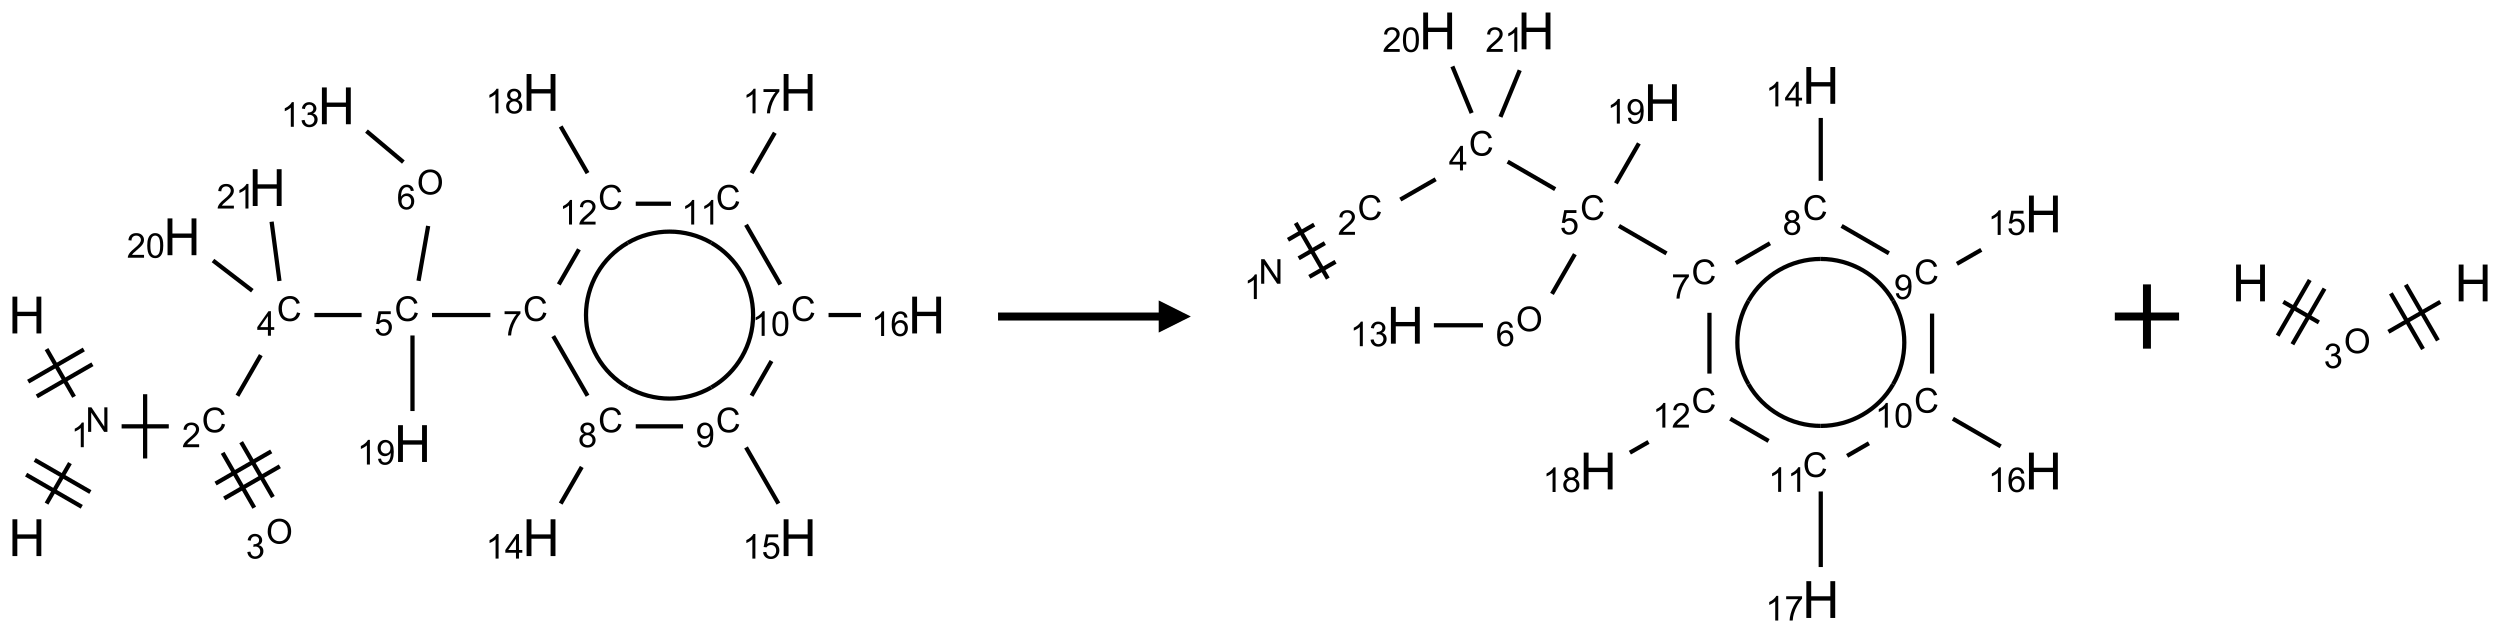 <?xml version="1.0" encoding="UTF-8"?>
<svg xmlns="http://www.w3.org/2000/svg" xmlns:xlink="http://www.w3.org/1999/xlink" width="778" height="197" viewBox="0 0 778 197">
<defs>
<g>
<g id="glyph-0-0">
<path d="M 2 0 L 2 -10 L 10 -10 L 10 0 Z M 2.25 -0.25 L 9.75 -0.25 L 9.75 -9.75 L 2.25 -9.75 Z M 2.25 -0.25 "/>
</g>
<g id="glyph-0-1">
<path d="M 1.281 0 L 1.281 -11.453 L 2.797 -11.453 L 2.797 -6.75 L 8.75 -6.75 L 8.75 -11.453 L 10.266 -11.453 L 10.266 0 L 8.75 0 L 8.75 -5.398 L 2.797 -5.398 L 2.797 0 Z M 1.281 0 "/>
</g>
<g id="glyph-1-0">
<path d="M 1.332 0 L 1.332 -6.668 L 6.668 -6.668 L 6.668 0 Z M 1.5 -0.168 L 6.5 -0.168 L 6.5 -6.5 L 1.5 -6.5 Z M 1.5 -0.168 "/>
</g>
<g id="glyph-1-1">
<path d="M 0.812 0 L 0.812 -7.637 L 1.848 -7.637 L 5.859 -1.641 L 5.859 -7.637 L 6.828 -7.637 L 6.828 0 L 5.793 0 L 1.781 -6 L 1.781 0 Z M 0.812 0 "/>
</g>
<g id="glyph-1-2">
<path d="M 3.973 0 L 3.035 0 L 3.035 -5.973 C 2.809 -5.758 2.516 -5.543 2.148 -5.328 C 1.781 -5.113 1.453 -4.953 1.16 -4.844 L 1.16 -5.75 C 1.684 -5.996 2.145 -6.297 2.535 -6.645 C 2.93 -6.996 3.207 -7.336 3.371 -7.668 L 3.973 -7.668 Z M 3.973 0 "/>
</g>
<g id="glyph-1-3">
<path d="M 6.27 -2.676 L 7.281 -2.422 C 7.07 -1.594 6.688 -0.961 6.137 -0.523 C 5.586 -0.086 4.914 0.129 4.121 0.129 C 3.297 0.129 2.629 -0.039 2.113 -0.371 C 1.598 -0.707 1.203 -1.191 0.934 -1.828 C 0.664 -2.465 0.531 -3.145 0.531 -3.875 C 0.531 -4.672 0.684 -5.363 0.988 -5.957 C 1.293 -6.547 1.723 -6.996 2.285 -7.305 C 2.844 -7.613 3.461 -7.766 4.137 -7.766 C 4.898 -7.766 5.543 -7.57 6.062 -7.184 C 6.582 -6.793 6.945 -6.246 7.152 -5.543 L 6.156 -5.309 C 5.98 -5.863 5.723 -6.266 5.387 -6.52 C 5.051 -6.773 4.625 -6.902 4.113 -6.902 C 3.527 -6.902 3.039 -6.762 2.645 -6.48 C 2.25 -6.199 1.973 -5.82 1.812 -5.348 C 1.652 -4.871 1.574 -4.383 1.574 -3.879 C 1.574 -3.23 1.668 -2.664 1.855 -2.18 C 2.047 -1.695 2.34 -1.332 2.738 -1.094 C 3.137 -0.855 3.57 -0.734 4.035 -0.734 C 4.602 -0.734 5.082 -0.898 5.473 -1.223 C 5.867 -1.551 6.133 -2.035 6.27 -2.676 Z M 6.27 -2.676 "/>
</g>
<g id="glyph-1-4">
<path d="M 5.371 -0.902 L 5.371 0 L 0.324 0 C 0.316 -0.227 0.352 -0.441 0.434 -0.652 C 0.562 -0.996 0.766 -1.332 1.051 -1.668 C 1.332 -2 1.742 -2.387 2.277 -2.824 C 3.105 -3.504 3.668 -4.043 3.957 -4.441 C 4.25 -4.84 4.395 -5.215 4.395 -5.566 C 4.395 -5.938 4.262 -6.254 3.996 -6.508 C 3.73 -6.762 3.387 -6.891 2.957 -6.891 C 2.508 -6.891 2.145 -6.754 1.875 -6.484 C 1.605 -6.215 1.469 -5.84 1.465 -5.359 L 0.5 -5.457 C 0.566 -6.176 0.812 -6.727 1.246 -7.102 C 1.676 -7.477 2.254 -7.668 2.98 -7.668 C 3.711 -7.668 4.293 -7.465 4.719 -7.059 C 5.145 -6.652 5.359 -6.148 5.359 -5.547 C 5.359 -5.242 5.297 -4.941 5.172 -4.645 C 5.047 -4.352 4.84 -4.039 4.551 -3.715 C 4.262 -3.387 3.777 -2.938 3.105 -2.371 C 2.543 -1.898 2.18 -1.578 2.02 -1.41 C 1.859 -1.242 1.73 -1.07 1.625 -0.902 Z M 5.371 -0.902 "/>
</g>
<g id="glyph-1-5">
<path d="M 0.516 -3.719 C 0.516 -4.984 0.855 -5.977 1.535 -6.695 C 2.215 -7.414 3.094 -7.77 4.172 -7.77 C 4.875 -7.77 5.512 -7.602 6.078 -7.266 C 6.645 -6.93 7.074 -6.461 7.371 -5.855 C 7.668 -5.254 7.816 -4.57 7.816 -3.809 C 7.816 -3.035 7.66 -2.34 7.348 -1.73 C 7.035 -1.117 6.594 -0.656 6.02 -0.34 C 5.449 -0.027 4.828 0.129 4.168 0.129 C 3.449 0.129 2.805 -0.043 2.238 -0.391 C 1.672 -0.738 1.246 -1.211 0.953 -1.812 C 0.66 -2.414 0.516 -3.047 0.516 -3.719 Z M 1.559 -3.703 C 1.559 -2.781 1.805 -2.059 2.301 -1.527 C 2.793 -1 3.414 -0.734 4.16 -0.734 C 4.922 -0.734 5.547 -1 6.039 -1.535 C 6.531 -2.07 6.777 -2.828 6.777 -3.812 C 6.777 -4.434 6.672 -4.977 6.461 -5.441 C 6.25 -5.902 5.945 -6.262 5.539 -6.52 C 5.133 -6.773 4.68 -6.902 4.176 -6.902 C 3.461 -6.902 2.848 -6.656 2.332 -6.164 C 1.816 -5.672 1.559 -4.852 1.559 -3.703 Z M 1.559 -3.703 "/>
</g>
<g id="glyph-1-6">
<path d="M 0.449 -2.016 L 1.387 -2.141 C 1.492 -1.609 1.676 -1.227 1.934 -0.992 C 2.191 -0.758 2.508 -0.641 2.879 -0.641 C 3.32 -0.641 3.695 -0.793 3.996 -1.098 C 4.301 -1.402 4.453 -1.781 4.453 -2.234 C 4.453 -2.664 4.312 -3.02 4.031 -3.301 C 3.75 -3.578 3.391 -3.719 2.957 -3.719 C 2.781 -3.719 2.562 -3.684 2.297 -3.613 L 2.402 -4.438 C 2.465 -4.43 2.516 -4.426 2.551 -4.426 C 2.949 -4.426 3.312 -4.531 3.629 -4.738 C 3.949 -4.949 4.109 -5.27 4.109 -5.703 C 4.109 -6.047 3.992 -6.332 3.762 -6.559 C 3.527 -6.785 3.227 -6.895 2.859 -6.895 C 2.496 -6.895 2.191 -6.781 1.949 -6.551 C 1.707 -6.324 1.547 -5.98 1.48 -5.52 L 0.543 -5.688 C 0.656 -6.316 0.918 -6.805 1.324 -7.148 C 1.73 -7.492 2.234 -7.668 2.84 -7.668 C 3.254 -7.668 3.641 -7.578 3.988 -7.398 C 4.34 -7.219 4.609 -6.977 4.793 -6.668 C 4.98 -6.359 5.074 -6.031 5.074 -5.684 C 5.074 -5.352 4.984 -5.051 4.809 -4.781 C 4.629 -4.512 4.367 -4.297 4.02 -4.137 C 4.473 -4.031 4.824 -3.816 5.074 -3.488 C 5.324 -3.16 5.449 -2.75 5.449 -2.254 C 5.449 -1.59 5.203 -1.023 4.719 -0.559 C 4.234 -0.098 3.617 0.137 2.875 0.137 C 2.203 0.137 1.648 -0.062 1.207 -0.465 C 0.762 -0.863 0.512 -1.379 0.449 -2.016 Z M 0.449 -2.016 "/>
</g>
<g id="glyph-1-7">
<path d="M 3.449 0 L 3.449 -1.828 L 0.137 -1.828 L 0.137 -2.688 L 3.621 -7.637 L 4.387 -7.637 L 4.387 -2.688 L 5.418 -2.688 L 5.418 -1.828 L 4.387 -1.828 L 4.387 0 Z M 3.449 -2.688 L 3.449 -6.129 L 1.059 -2.688 Z M 3.449 -2.688 "/>
</g>
<g id="glyph-1-8">
<path d="M 0.441 -2 L 1.426 -2.082 C 1.5 -1.605 1.668 -1.242 1.934 -1.004 C 2.199 -0.762 2.52 -0.641 2.895 -0.641 C 3.348 -0.641 3.73 -0.812 4.043 -1.152 C 4.355 -1.492 4.512 -1.941 4.512 -2.504 C 4.512 -3.039 4.359 -3.461 4.059 -3.77 C 3.758 -4.078 3.367 -4.234 2.879 -4.234 C 2.578 -4.234 2.305 -4.164 2.062 -4.027 C 1.82 -3.891 1.629 -3.715 1.488 -3.496 L 0.609 -3.609 L 1.348 -7.531 L 5.145 -7.531 L 5.145 -6.637 L 2.098 -6.637 L 1.688 -4.582 C 2.145 -4.902 2.625 -5.062 3.129 -5.062 C 3.797 -5.062 4.359 -4.832 4.816 -4.371 C 5.277 -3.91 5.504 -3.312 5.504 -2.59 C 5.504 -1.898 5.305 -1.301 4.902 -0.797 C 4.41 -0.18 3.742 0.129 2.895 0.129 C 2.199 0.129 1.633 -0.062 1.195 -0.453 C 0.758 -0.844 0.504 -1.359 0.441 -2 Z M 0.441 -2 "/>
</g>
<g id="glyph-1-9">
<path d="M 5.309 -5.766 L 4.375 -5.691 C 4.293 -6.059 4.172 -6.328 4.02 -6.496 C 3.766 -6.762 3.453 -6.895 3.082 -6.895 C 2.785 -6.895 2.523 -6.812 2.297 -6.645 C 2 -6.43 1.77 -6.117 1.598 -5.703 C 1.43 -5.289 1.34 -4.703 1.332 -3.938 C 1.559 -4.281 1.836 -4.535 2.16 -4.703 C 2.488 -4.871 2.828 -4.953 3.188 -4.953 C 3.812 -4.953 4.344 -4.723 4.785 -4.262 C 5.223 -3.801 5.441 -3.207 5.441 -2.48 C 5.441 -2 5.34 -1.555 5.133 -1.145 C 4.926 -0.73 4.641 -0.418 4.281 -0.199 C 3.922 0.02 3.512 0.129 3.051 0.129 C 2.27 0.129 1.633 -0.156 1.141 -0.73 C 0.648 -1.305 0.402 -2.254 0.402 -3.574 C 0.402 -5.051 0.672 -6.121 1.219 -6.793 C 1.695 -7.375 2.336 -7.668 3.141 -7.668 C 3.742 -7.668 4.234 -7.5 4.617 -7.16 C 5 -6.824 5.23 -6.359 5.309 -5.766 Z M 1.48 -2.473 C 1.48 -2.152 1.547 -1.844 1.684 -1.547 C 1.82 -1.25 2.016 -1.027 2.262 -0.871 C 2.508 -0.719 2.766 -0.641 3.035 -0.641 C 3.434 -0.641 3.773 -0.801 4.059 -1.121 C 4.344 -1.441 4.484 -1.875 4.484 -2.422 C 4.484 -2.949 4.344 -3.367 4.062 -3.668 C 3.781 -3.973 3.426 -4.125 3 -4.125 C 2.578 -4.125 2.219 -3.973 1.922 -3.668 C 1.625 -3.363 1.48 -2.969 1.48 -2.473 Z M 1.48 -2.473 "/>
</g>
<g id="glyph-1-10">
<path d="M 0.504 -6.637 L 0.504 -7.535 L 5.449 -7.535 L 5.449 -6.809 C 4.961 -6.289 4.48 -5.602 4.004 -4.746 C 3.527 -3.887 3.156 -3.004 2.895 -2.098 C 2.707 -1.461 2.59 -0.762 2.535 0 L 1.574 0 C 1.582 -0.602 1.703 -1.328 1.926 -2.176 C 2.152 -3.027 2.477 -3.848 2.898 -4.637 C 3.32 -5.426 3.77 -6.094 4.246 -6.637 Z M 0.504 -6.637 "/>
</g>
<g id="glyph-1-11">
<path d="M 1.887 -4.141 C 1.496 -4.281 1.207 -4.484 1.02 -4.75 C 0.832 -5.016 0.738 -5.328 0.738 -5.699 C 0.738 -6.254 0.938 -6.719 1.34 -7.098 C 1.738 -7.477 2.27 -7.668 2.934 -7.668 C 3.598 -7.668 4.137 -7.473 4.543 -7.086 C 4.949 -6.699 5.152 -6.227 5.152 -5.672 C 5.152 -5.316 5.059 -5.008 4.871 -4.746 C 4.688 -4.484 4.406 -4.281 4.027 -4.141 C 4.496 -3.988 4.852 -3.742 5.098 -3.402 C 5.34 -3.062 5.465 -2.656 5.465 -2.184 C 5.465 -1.531 5.234 -0.98 4.77 -0.535 C 4.309 -0.09 3.703 0.129 2.949 0.129 C 2.195 0.129 1.586 -0.094 1.125 -0.539 C 0.664 -0.984 0.434 -1.543 0.434 -2.207 C 0.434 -2.703 0.559 -3.121 0.809 -3.457 C 1.062 -3.793 1.422 -4.02 1.887 -4.141 Z M 1.699 -5.73 C 1.699 -5.367 1.812 -5.074 2.047 -4.844 C 2.281 -4.613 2.582 -4.5 2.953 -4.5 C 3.312 -4.5 3.609 -4.613 3.84 -4.84 C 4.07 -5.066 4.188 -5.348 4.188 -5.676 C 4.188 -6.02 4.07 -6.309 3.832 -6.543 C 3.594 -6.777 3.297 -6.895 2.941 -6.895 C 2.586 -6.895 2.289 -6.781 2.051 -6.551 C 1.816 -6.324 1.699 -6.047 1.699 -5.73 Z M 1.395 -2.203 C 1.395 -1.938 1.461 -1.676 1.586 -1.426 C 1.711 -1.176 1.902 -0.984 2.152 -0.848 C 2.402 -0.711 2.672 -0.641 2.957 -0.641 C 3.406 -0.641 3.777 -0.785 4.066 -1.074 C 4.359 -1.363 4.504 -1.727 4.504 -2.172 C 4.504 -2.625 4.355 -2.996 4.055 -3.293 C 3.754 -3.586 3.379 -3.734 2.926 -3.734 C 2.484 -3.734 2.121 -3.59 1.832 -3.297 C 1.543 -3.004 1.395 -2.641 1.395 -2.203 Z M 1.395 -2.203 "/>
</g>
<g id="glyph-1-12">
<path d="M 0.582 -1.766 L 1.484 -1.848 C 1.562 -1.426 1.707 -1.117 1.922 -0.926 C 2.137 -0.734 2.414 -0.641 2.75 -0.641 C 3.039 -0.641 3.289 -0.707 3.508 -0.84 C 3.727 -0.973 3.902 -1.148 4.043 -1.367 C 4.18 -1.586 4.297 -1.887 4.391 -2.262 C 4.484 -2.637 4.531 -3.016 4.531 -3.406 C 4.531 -3.449 4.531 -3.512 4.527 -3.594 C 4.34 -3.297 4.082 -3.055 3.758 -2.867 C 3.434 -2.68 3.082 -2.59 2.703 -2.59 C 2.07 -2.59 1.535 -2.816 1.098 -3.277 C 0.66 -3.734 0.441 -4.34 0.441 -5.09 C 0.441 -5.863 0.672 -6.484 1.129 -6.957 C 1.586 -7.43 2.156 -7.668 2.844 -7.668 C 3.34 -7.668 3.793 -7.531 4.207 -7.266 C 4.617 -7 4.93 -6.617 5.145 -6.121 C 5.355 -5.629 5.465 -4.91 5.465 -3.973 C 5.465 -2.996 5.359 -2.223 5.145 -1.645 C 4.934 -1.066 4.617 -0.625 4.199 -0.324 C 3.781 -0.02 3.293 0.129 2.73 0.129 C 2.133 0.129 1.645 -0.035 1.266 -0.367 C 0.887 -0.699 0.66 -1.164 0.582 -1.766 Z M 4.422 -5.137 C 4.422 -5.676 4.277 -6.102 3.992 -6.418 C 3.707 -6.734 3.359 -6.891 2.957 -6.891 C 2.543 -6.891 2.18 -6.719 1.871 -6.379 C 1.562 -6.039 1.406 -5.598 1.406 -5.059 C 1.406 -4.57 1.555 -4.176 1.848 -3.871 C 2.141 -3.566 2.5 -3.418 2.934 -3.418 C 3.367 -3.418 3.723 -3.57 4.004 -3.871 C 4.281 -4.176 4.422 -4.598 4.422 -5.137 Z M 4.422 -5.137 "/>
</g>
<g id="glyph-1-13">
<path d="M 0.441 -3.766 C 0.441 -4.668 0.535 -5.395 0.723 -5.945 C 0.906 -6.496 1.184 -6.922 1.551 -7.219 C 1.918 -7.516 2.375 -7.668 2.934 -7.668 C 3.344 -7.668 3.703 -7.586 4.012 -7.418 C 4.32 -7.254 4.574 -7.016 4.777 -6.707 C 4.977 -6.395 5.137 -6.016 5.25 -5.57 C 5.363 -5.125 5.422 -4.523 5.422 -3.766 C 5.422 -2.871 5.328 -2.148 5.145 -1.598 C 4.961 -1.047 4.688 -0.621 4.32 -0.32 C 3.953 -0.02 3.492 0.129 2.934 0.129 C 2.195 0.129 1.617 -0.133 1.199 -0.66 C 0.695 -1.297 0.441 -2.332 0.441 -3.766 Z M 1.406 -3.766 C 1.406 -2.512 1.555 -1.68 1.848 -1.262 C 2.141 -0.848 2.5 -0.641 2.934 -0.641 C 3.363 -0.641 3.727 -0.848 4.02 -1.266 C 4.312 -1.684 4.457 -2.516 4.457 -3.766 C 4.457 -5.023 4.312 -5.859 4.02 -6.27 C 3.727 -6.684 3.359 -6.891 2.922 -6.891 C 2.492 -6.891 2.148 -6.707 1.891 -6.344 C 1.566 -5.879 1.406 -5.02 1.406 -3.766 Z M 1.406 -3.766 "/>
</g>
</g>
</defs>
<path fill="none" stroke-width="0.033" stroke-linecap="butt" stroke-linejoin="miter" stroke="rgb(0%, 0%, 0%)" stroke-opacity="1" stroke-miterlimit="10" d="M 0.153 1.997 L 0.367 2.368 " transform="matrix(40, 0, 0, 40, 8.365, 28.758)"/>
<path fill="none" stroke-width="0.033" stroke-linecap="butt" stroke-linejoin="miter" stroke="rgb(0%, 0%, 0%)" stroke-opacity="1" stroke-miterlimit="10" d="M 0.077 2.365 L 0.51 2.115 " transform="matrix(40, 0, 0, 40, 8.365, 28.758)"/>
<path fill="none" stroke-width="0.033" stroke-linecap="butt" stroke-linejoin="miter" stroke="rgb(0%, 0%, 0%)" stroke-opacity="1" stroke-miterlimit="10" d="M 0.01 2.25 L 0.443 2 " transform="matrix(40, 0, 0, 40, 8.365, 28.758)"/>
<path fill="none" stroke-width="0.033" stroke-linecap="butt" stroke-linejoin="miter" stroke="rgb(0%, 0%, 0%)" stroke-opacity="1" stroke-miterlimit="10" d="M 0.335 2.884 L 0.153 3.199 " transform="matrix(40, 0, 0, 40, 8.365, 28.758)"/>
<path fill="none" stroke-width="0.033" stroke-linecap="butt" stroke-linejoin="miter" stroke="rgb(0%, 0%, 0%)" stroke-opacity="1" stroke-miterlimit="10" d="M -0.006 2.974 L 0.427 3.224 " transform="matrix(40, 0, 0, 40, 8.365, 28.758)"/>
<path fill="none" stroke-width="0.033" stroke-linecap="butt" stroke-linejoin="miter" stroke="rgb(0%, 0%, 0%)" stroke-opacity="1" stroke-miterlimit="10" d="M 0.061 2.859 L 0.494 3.109 " transform="matrix(40, 0, 0, 40, 8.365, 28.758)"/>
<path fill="none" stroke-width="0.033" stroke-linecap="butt" stroke-linejoin="miter" stroke="rgb(0%, 0%, 0%)" stroke-opacity="1" stroke-miterlimit="10" d="M 0.737 2.598 L 1.104 2.598 " transform="matrix(40, 0, 0, 40, 8.365, 28.758)"/>
<path fill="none" stroke-width="0.033" stroke-linecap="butt" stroke-linejoin="miter" stroke="rgb(0%, 0%, 0%)" stroke-opacity="1" stroke-miterlimit="10" d="M 0.92 2.848 L 0.92 2.348 " transform="matrix(40, 0, 0, 40, 8.365, 28.758)"/>
<path fill="none" stroke-width="0.033" stroke-linecap="butt" stroke-linejoin="miter" stroke="rgb(0%, 0%, 0%)" stroke-opacity="1" stroke-miterlimit="10" d="M 1.523 2.804 L 1.769 3.231 " transform="matrix(40, 0, 0, 40, 8.365, 28.758)"/>
<path fill="none" stroke-width="0.033" stroke-linecap="butt" stroke-linejoin="miter" stroke="rgb(0%, 0%, 0%)" stroke-opacity="1" stroke-miterlimit="10" d="M 1.667 2.721 L 1.914 3.148 " transform="matrix(40, 0, 0, 40, 8.365, 28.758)"/>
<path fill="none" stroke-width="0.033" stroke-linecap="butt" stroke-linejoin="miter" stroke="rgb(0%, 0%, 0%)" stroke-opacity="1" stroke-miterlimit="10" d="M 1.535 3.159 L 1.968 2.909 " transform="matrix(40, 0, 0, 40, 8.365, 28.758)"/>
<path fill="none" stroke-width="0.033" stroke-linecap="butt" stroke-linejoin="miter" stroke="rgb(0%, 0%, 0%)" stroke-opacity="1" stroke-miterlimit="10" d="M 1.468 3.043 L 1.901 2.793 " transform="matrix(40, 0, 0, 40, 8.365, 28.758)"/>
<path fill="none" stroke-width="0.033" stroke-linecap="butt" stroke-linejoin="miter" stroke="rgb(0%, 0%, 0%)" stroke-opacity="1" stroke-miterlimit="10" d="M 1.638 2.36 L 1.82 2.044 " transform="matrix(40, 0, 0, 40, 8.365, 28.758)"/>
<path fill="none" stroke-width="0.033" stroke-linecap="butt" stroke-linejoin="miter" stroke="rgb(0%, 0%, 0%)" stroke-opacity="1" stroke-miterlimit="10" d="M 2.237 1.732 L 2.604 1.732 " transform="matrix(40, 0, 0, 40, 8.365, 28.758)"/>
<path fill="none" stroke-width="0.033" stroke-linecap="butt" stroke-linejoin="miter" stroke="rgb(0%, 0%, 0%)" stroke-opacity="1" stroke-miterlimit="10" d="M 3.047 1.466 L 3.122 1.039 " transform="matrix(40, 0, 0, 40, 8.365, 28.758)"/>
<path fill="none" stroke-width="0.033" stroke-linecap="butt" stroke-linejoin="miter" stroke="rgb(0%, 0%, 0%)" stroke-opacity="1" stroke-miterlimit="10" d="M 2.929 0.542 L 2.642 0.301 " transform="matrix(40, 0, 0, 40, 8.365, 28.758)"/>
<path fill="none" stroke-width="0.033" stroke-linecap="butt" stroke-linejoin="miter" stroke="rgb(0%, 0%, 0%)" stroke-opacity="1" stroke-miterlimit="10" d="M 3.152 1.732 L 3.606 1.732 " transform="matrix(40, 0, 0, 40, 8.365, 28.758)"/>
<path fill="none" stroke-width="0.033" stroke-linecap="butt" stroke-linejoin="miter" stroke="rgb(0%, 0%, 0%)" stroke-opacity="1" stroke-miterlimit="10" d="M 4.095 1.896 L 4.362 2.36 " transform="matrix(40, 0, 0, 40, 8.365, 28.758)"/>
<path fill="none" stroke-width="0.033" stroke-linecap="butt" stroke-linejoin="miter" stroke="rgb(0%, 0%, 0%)" stroke-opacity="1" stroke-miterlimit="10" d="M 4.317 2.914 L 4.153 3.199 " transform="matrix(40, 0, 0, 40, 8.365, 28.758)"/>
<path fill="none" stroke-width="0.033" stroke-linecap="butt" stroke-linejoin="miter" stroke="rgb(0%, 0%, 0%)" stroke-opacity="1" stroke-miterlimit="10" d="M 4.737 2.598 L 5.105 2.598 " transform="matrix(40, 0, 0, 40, 8.365, 28.758)"/>
<path fill="none" stroke-width="0.033" stroke-linecap="butt" stroke-linejoin="miter" stroke="rgb(0%, 0%, 0%)" stroke-opacity="1" stroke-miterlimit="10" d="M 5.595 2.762 L 5.847 3.199 " transform="matrix(40, 0, 0, 40, 8.365, 28.758)"/>
<path fill="none" stroke-width="0.033" stroke-linecap="butt" stroke-linejoin="miter" stroke="rgb(0%, 0%, 0%)" stroke-opacity="1" stroke-miterlimit="10" d="M 5.638 2.36 L 5.793 2.09 " transform="matrix(40, 0, 0, 40, 8.365, 28.758)"/>
<path fill="none" stroke-width="0.033" stroke-linecap="butt" stroke-linejoin="miter" stroke="rgb(0%, 0%, 0%)" stroke-opacity="1" stroke-miterlimit="10" d="M 6.237 1.732 L 6.489 1.732 " transform="matrix(40, 0, 0, 40, 8.365, 28.758)"/>
<path fill="none" stroke-width="0.033" stroke-linecap="butt" stroke-linejoin="miter" stroke="rgb(0%, 0%, 0%)" stroke-opacity="1" stroke-miterlimit="10" d="M 5.862 1.494 L 5.595 1.03 " transform="matrix(40, 0, 0, 40, 8.365, 28.758)"/>
<path fill="none" stroke-width="0.033" stroke-linecap="butt" stroke-linejoin="miter" stroke="rgb(0%, 0%, 0%)" stroke-opacity="1" stroke-miterlimit="10" d="M 5.638 0.628 L 5.819 0.314 " transform="matrix(40, 0, 0, 40, 8.365, 28.758)"/>
<path fill="none" stroke-width="0.033" stroke-linecap="butt" stroke-linejoin="miter" stroke="rgb(0%, 0%, 0%)" stroke-opacity="1" stroke-miterlimit="10" d="M 5.011 0.866 L 4.737 0.866 " transform="matrix(40, 0, 0, 40, 8.365, 28.758)"/>
<path fill="none" stroke-width="0.033" stroke-linecap="butt" stroke-linejoin="miter" stroke="rgb(0%, 0%, 0%)" stroke-opacity="1" stroke-miterlimit="10" d="M 4.295 1.221 L 4.138 1.494 " transform="matrix(40, 0, 0, 40, 8.365, 28.758)"/>
<path fill="none" stroke-width="0.033" stroke-linecap="butt" stroke-linejoin="miter" stroke="rgb(0%, 0%, 0%)" stroke-opacity="1" stroke-miterlimit="10" d="M 4.362 0.628 L 4.153 0.265 " transform="matrix(40, 0, 0, 40, 8.365, 28.758)"/>
<path fill="none" stroke-width="0.033" stroke-linecap="butt" stroke-linejoin="miter" stroke="rgb(0%, 0%, 0%)" stroke-opacity="1" stroke-miterlimit="10" d="M 3 1.891 L 3 2.479 " transform="matrix(40, 0, 0, 40, 8.365, 28.758)"/>
<path fill="none" stroke-width="0.033" stroke-linecap="butt" stroke-linejoin="miter" stroke="rgb(0%, 0%, 0%)" stroke-opacity="1" stroke-miterlimit="10" d="M 1.754 1.543 L 1.448 1.308 " transform="matrix(40, 0, 0, 40, 8.365, 28.758)"/>
<path fill="none" stroke-width="0.033" stroke-linecap="butt" stroke-linejoin="miter" stroke="rgb(0%, 0%, 0%)" stroke-opacity="1" stroke-miterlimit="10" d="M 1.965 1.467 L 1.904 1.006 " transform="matrix(40, 0, 0, 40, 8.365, 28.758)"/>
<path fill="none" stroke-width="0.033" stroke-linecap="butt" stroke-linejoin="miter" stroke="rgb(0%, 0%, 0%)" stroke-opacity="1" stroke-miterlimit="10" d="M 4.675 2.295 C 4.474 2.179 4.35 1.964 4.35 1.732 " transform="matrix(40, 0, 0, 40, 8.365, 28.758)"/>
<path fill="none" stroke-width="0.033" stroke-linecap="butt" stroke-linejoin="miter" stroke="rgb(0%, 0%, 0%)" stroke-opacity="1" stroke-miterlimit="10" d="M 5.325 2.295 C 5.124 2.411 4.876 2.411 4.675 2.295 " transform="matrix(40, 0, 0, 40, 8.365, 28.758)"/>
<path fill="none" stroke-width="0.033" stroke-linecap="butt" stroke-linejoin="miter" stroke="rgb(0%, 0%, 0%)" stroke-opacity="1" stroke-miterlimit="10" d="M 5.65 1.732 C 5.65 1.964 5.526 2.179 5.325 2.295 " transform="matrix(40, 0, 0, 40, 8.365, 28.758)"/>
<path fill="none" stroke-width="0.033" stroke-linecap="butt" stroke-linejoin="miter" stroke="rgb(0%, 0%, 0%)" stroke-opacity="1" stroke-miterlimit="10" d="M 5.325 1.17 C 5.526 1.286 5.65 1.5 5.65 1.732 " transform="matrix(40, 0, 0, 40, 8.365, 28.758)"/>
<path fill="none" stroke-width="0.033" stroke-linecap="butt" stroke-linejoin="miter" stroke="rgb(0%, 0%, 0%)" stroke-opacity="1" stroke-miterlimit="10" d="M 4.675 1.17 C 4.876 1.054 5.124 1.054 5.325 1.17 " transform="matrix(40, 0, 0, 40, 8.365, 28.758)"/>
<path fill="none" stroke-width="0.033" stroke-linecap="butt" stroke-linejoin="miter" stroke="rgb(0%, 0%, 0%)" stroke-opacity="1" stroke-miterlimit="10" d="M 4.35 1.732 C 4.35 1.5 4.474 1.286 4.675 1.17 " transform="matrix(40, 0, 0, 40, 8.365, 28.758)"/>
<g fill="rgb(0%, 0%, 0%)" fill-opacity="1">
<use xlink:href="#glyph-0-1" x="2.594" y="103.766"/>
</g>
<g fill="rgb(0%, 0%, 0%)" fill-opacity="1">
<use xlink:href="#glyph-1-1" x="26.602" y="134.395"/>
</g>
<g fill="rgb(0%, 0%, 0%)" fill-opacity="1">
<use xlink:href="#glyph-1-2" x="22.102" y="139.16"/>
</g>
<g fill="rgb(0%, 0%, 0%)" fill-opacity="1">
<use xlink:href="#glyph-0-1" x="2.594" y="173.051"/>
</g>
<g fill="rgb(0%, 0%, 0%)" fill-opacity="1">
<use xlink:href="#glyph-1-3" x="62.773" y="134.527"/>
</g>
<g fill="rgb(0%, 0%, 0%)" fill-opacity="1">
<use xlink:href="#glyph-1-4" x="56.602" y="139.16"/>
</g>
<g fill="rgb(0%, 0%, 0%)" fill-opacity="1">
<use xlink:href="#glyph-1-5" x="82.789" y="169.172"/>
</g>
<g fill="rgb(0%, 0%, 0%)" fill-opacity="1">
<use xlink:href="#glyph-1-6" x="76.52" y="173.801"/>
</g>
<g fill="rgb(0%, 0%, 0%)" fill-opacity="1">
<use xlink:href="#glyph-1-3" x="86.148" y="99.883"/>
</g>
<g fill="rgb(0%, 0%, 0%)" fill-opacity="1">
<use xlink:href="#glyph-1-7" x="79.926" y="104.488"/>
</g>
<g fill="rgb(0%, 0%, 0%)" fill-opacity="1">
<use xlink:href="#glyph-1-3" x="122.773" y="99.883"/>
</g>
<g fill="rgb(0%, 0%, 0%)" fill-opacity="1">
<use xlink:href="#glyph-1-8" x="116.461" y="104.387"/>
</g>
<g fill="rgb(0%, 0%, 0%)" fill-opacity="1">
<use xlink:href="#glyph-1-5" x="129.734" y="60.496"/>
</g>
<g fill="rgb(0%, 0%, 0%)" fill-opacity="1">
<use xlink:href="#glyph-1-9" x="123.473" y="65.129"/>
</g>
<g fill="rgb(0%, 0%, 0%)" fill-opacity="1">
<use xlink:href="#glyph-0-1" x="98.898" y="38.664"/>
</g>
<g fill="rgb(0%, 0%, 0%)" fill-opacity="1">
<use xlink:href="#glyph-1-2" x="87.461" y="39.457"/>
<use xlink:href="#glyph-1-6" x="93.393" y="39.457"/>
</g>
<g fill="rgb(0%, 0%, 0%)" fill-opacity="1">
<use xlink:href="#glyph-1-3" x="162.773" y="99.883"/>
</g>
<g fill="rgb(0%, 0%, 0%)" fill-opacity="1">
<use xlink:href="#glyph-1-10" x="156.52" y="104.391"/>
</g>
<g fill="rgb(0%, 0%, 0%)" fill-opacity="1">
<use xlink:href="#glyph-1-3" x="186.148" y="134.527"/>
</g>
<g fill="rgb(0%, 0%, 0%)" fill-opacity="1">
<use xlink:href="#glyph-1-11" x="179.879" y="139.16"/>
</g>
<g fill="rgb(0%, 0%, 0%)" fill-opacity="1">
<use xlink:href="#glyph-0-1" x="162.594" y="173.051"/>
</g>
<g fill="rgb(0%, 0%, 0%)" fill-opacity="1">
<use xlink:href="#glyph-1-2" x="151.188" y="173.84"/>
<use xlink:href="#glyph-1-7" x="157.12" y="173.84"/>
</g>
<g fill="rgb(0%, 0%, 0%)" fill-opacity="1">
<use xlink:href="#glyph-1-3" x="222.773" y="134.527"/>
</g>
<g fill="rgb(0%, 0%, 0%)" fill-opacity="1">
<use xlink:href="#glyph-1-12" x="216.504" y="139.16"/>
</g>
<g fill="rgb(0%, 0%, 0%)" fill-opacity="1">
<use xlink:href="#glyph-0-1" x="242.594" y="173.051"/>
</g>
<g fill="rgb(0%, 0%, 0%)" fill-opacity="1">
<use xlink:href="#glyph-1-2" x="231.102" y="173.84"/>
<use xlink:href="#glyph-1-8" x="237.034" y="173.84"/>
</g>
<g fill="rgb(0%, 0%, 0%)" fill-opacity="1">
<use xlink:href="#glyph-1-3" x="246.148" y="99.883"/>
</g>
<g fill="rgb(0%, 0%, 0%)" fill-opacity="1">
<use xlink:href="#glyph-1-2" x="233.988" y="104.52"/>
<use xlink:href="#glyph-1-13" x="239.921" y="104.52"/>
</g>
<g fill="rgb(0%, 0%, 0%)" fill-opacity="1">
<use xlink:href="#glyph-0-1" x="282.594" y="103.766"/>
</g>
<g fill="rgb(0%, 0%, 0%)" fill-opacity="1">
<use xlink:href="#glyph-1-2" x="271.164" y="104.559"/>
<use xlink:href="#glyph-1-9" x="277.096" y="104.559"/>
</g>
<g fill="rgb(0%, 0%, 0%)" fill-opacity="1">
<use xlink:href="#glyph-1-3" x="222.773" y="65.242"/>
</g>
<g fill="rgb(0%, 0%, 0%)" fill-opacity="1">
<use xlink:href="#glyph-1-2" x="212.062" y="69.879"/>
<use xlink:href="#glyph-1-2" x="217.995" y="69.879"/>
</g>
<g fill="rgb(0%, 0%, 0%)" fill-opacity="1">
<use xlink:href="#glyph-0-1" x="242.594" y="34.484"/>
</g>
<g fill="rgb(0%, 0%, 0%)" fill-opacity="1">
<use xlink:href="#glyph-1-2" x="231.156" y="35.277"/>
<use xlink:href="#glyph-1-10" x="237.089" y="35.277"/>
</g>
<g fill="rgb(0%, 0%, 0%)" fill-opacity="1">
<use xlink:href="#glyph-1-3" x="186.148" y="65.242"/>
</g>
<g fill="rgb(0%, 0%, 0%)" fill-opacity="1">
<use xlink:href="#glyph-1-2" x="174.039" y="69.879"/>
<use xlink:href="#glyph-1-4" x="179.971" y="69.879"/>
</g>
<g fill="rgb(0%, 0%, 0%)" fill-opacity="1">
<use xlink:href="#glyph-0-1" x="162.594" y="34.484"/>
</g>
<g fill="rgb(0%, 0%, 0%)" fill-opacity="1">
<use xlink:href="#glyph-1-2" x="151.141" y="35.277"/>
<use xlink:href="#glyph-1-11" x="157.073" y="35.277"/>
</g>
<g fill="rgb(0%, 0%, 0%)" fill-opacity="1">
<use xlink:href="#glyph-0-1" x="122.594" y="143.766"/>
</g>
<g fill="rgb(0%, 0%, 0%)" fill-opacity="1">
<use xlink:href="#glyph-1-2" x="111.141" y="144.559"/>
<use xlink:href="#glyph-1-12" x="117.073" y="144.559"/>
</g>
<g fill="rgb(0%, 0%, 0%)" fill-opacity="1">
<use xlink:href="#glyph-0-1" x="50.859" y="79.418"/>
</g>
<g fill="rgb(0%, 0%, 0%)" fill-opacity="1">
<use xlink:href="#glyph-1-4" x="39.453" y="80.211"/>
<use xlink:href="#glyph-1-13" x="45.385" y="80.211"/>
</g>
<g fill="rgb(0%, 0%, 0%)" fill-opacity="1">
<use xlink:href="#glyph-0-1" x="77.371" y="64.109"/>
</g>
<g fill="rgb(0%, 0%, 0%)" fill-opacity="1">
<use xlink:href="#glyph-1-4" x="67.414" y="64.902"/>
<use xlink:href="#glyph-1-2" x="73.346" y="64.902"/>
</g>
<path fill-rule="nonzero" fill="rgb(0%, 0%, 0%)" fill-opacity="1" d="M 310.59 99.75 L 360.59 99.75 L 360.59 103.5 L 370.59 98.5 L 360.59 93.5 L 360.59 97.25 L 310.59 97.25 "/>
<path fill="none" stroke-width="0.033" stroke-linecap="butt" stroke-linejoin="miter" stroke="rgb(0%, 0%, 0%)" stroke-opacity="1" stroke-miterlimit="10" d="M 0.268 1.769 L 0.472 1.651 " transform="matrix(40, 0, 0, 40, 393.42, 9.625)"/>
<path fill="none" stroke-width="0.033" stroke-linecap="butt" stroke-linejoin="miter" stroke="rgb(0%, 0%, 0%)" stroke-opacity="1" stroke-miterlimit="10" d="M 0.351 1.913 L 0.555 1.796 " transform="matrix(40, 0, 0, 40, 393.42, 9.625)"/>
<path fill="none" stroke-width="0.033" stroke-linecap="butt" stroke-linejoin="miter" stroke="rgb(0%, 0%, 0%)" stroke-opacity="1" stroke-miterlimit="10" d="M 0.185 1.625 L 0.389 1.507 " transform="matrix(40, 0, 0, 40, 393.42, 9.625)"/>
<path fill="none" stroke-width="0.033" stroke-linecap="butt" stroke-linejoin="miter" stroke="rgb(0%, 0%, 0%)" stroke-opacity="1" stroke-miterlimit="10" d="M 0.495 1.927 L 0.245 1.494 " transform="matrix(40, 0, 0, 40, 393.42, 9.625)"/>
<path fill="none" stroke-width="0.033" stroke-linecap="butt" stroke-linejoin="miter" stroke="rgb(0%, 0%, 0%)" stroke-opacity="1" stroke-miterlimit="10" d="M 1.059 1.312 L 1.334 1.154 " transform="matrix(40, 0, 0, 40, 393.42, 9.625)"/>
<path fill="none" stroke-width="0.033" stroke-linecap="butt" stroke-linejoin="miter" stroke="rgb(0%, 0%, 0%)" stroke-opacity="1" stroke-miterlimit="10" d="M 1.894 1.017 L 2.264 1.231 " transform="matrix(40, 0, 0, 40, 393.42, 9.625)"/>
<path fill="none" stroke-width="0.033" stroke-linecap="butt" stroke-linejoin="miter" stroke="rgb(0%, 0%, 0%)" stroke-opacity="1" stroke-miterlimit="10" d="M 2.417 1.737 L 2.239 2.046 " transform="matrix(40, 0, 0, 40, 393.42, 9.625)"/>
<path fill="none" stroke-width="0.033" stroke-linecap="butt" stroke-linejoin="miter" stroke="rgb(0%, 0%, 0%)" stroke-opacity="1" stroke-miterlimit="10" d="M 1.702 2.29 L 1.32 2.29 " transform="matrix(40, 0, 0, 40, 393.42, 9.625)"/>
<path fill="none" stroke-width="0.033" stroke-linecap="butt" stroke-linejoin="miter" stroke="rgb(0%, 0%, 0%)" stroke-opacity="1" stroke-miterlimit="10" d="M 2.76 1.517 L 3.13 1.731 " transform="matrix(40, 0, 0, 40, 393.42, 9.625)"/>
<path fill="none" stroke-width="0.033" stroke-linecap="butt" stroke-linejoin="miter" stroke="rgb(0%, 0%, 0%)" stroke-opacity="1" stroke-miterlimit="10" d="M 3.669 1.806 L 3.935 1.652 " transform="matrix(40, 0, 0, 40, 393.42, 9.625)"/>
<path fill="none" stroke-width="0.033" stroke-linecap="butt" stroke-linejoin="miter" stroke="rgb(0%, 0%, 0%)" stroke-opacity="1" stroke-miterlimit="10" d="M 4.33 1.166 L 4.33 0.677 " transform="matrix(40, 0, 0, 40, 393.42, 9.625)"/>
<path fill="none" stroke-width="0.033" stroke-linecap="butt" stroke-linejoin="miter" stroke="rgb(0%, 0%, 0%)" stroke-opacity="1" stroke-miterlimit="10" d="M 4.492 1.517 L 4.86 1.73 " transform="matrix(40, 0, 0, 40, 393.42, 9.625)"/>
<path fill="none" stroke-width="0.033" stroke-linecap="butt" stroke-linejoin="miter" stroke="rgb(0%, 0%, 0%)" stroke-opacity="1" stroke-miterlimit="10" d="M 5.389 1.812 L 5.579 1.703 " transform="matrix(40, 0, 0, 40, 393.42, 9.625)"/>
<path fill="none" stroke-width="0.033" stroke-linecap="butt" stroke-linejoin="miter" stroke="rgb(0%, 0%, 0%)" stroke-opacity="1" stroke-miterlimit="10" d="M 5.196 2.199 L 5.196 2.666 " transform="matrix(40, 0, 0, 40, 393.42, 9.625)"/>
<path fill="none" stroke-width="0.033" stroke-linecap="butt" stroke-linejoin="miter" stroke="rgb(0%, 0%, 0%)" stroke-opacity="1" stroke-miterlimit="10" d="M 5.358 3.017 L 5.73 3.232 " transform="matrix(40, 0, 0, 40, 393.42, 9.625)"/>
<path fill="none" stroke-width="0.033" stroke-linecap="butt" stroke-linejoin="miter" stroke="rgb(0%, 0%, 0%)" stroke-opacity="1" stroke-miterlimit="10" d="M 4.705 3.208 L 4.535 3.306 " transform="matrix(40, 0, 0, 40, 393.42, 9.625)"/>
<path fill="none" stroke-width="0.033" stroke-linecap="butt" stroke-linejoin="miter" stroke="rgb(0%, 0%, 0%)" stroke-opacity="1" stroke-miterlimit="10" d="M 4.33 3.583 L 4.33 4.171 " transform="matrix(40, 0, 0, 40, 393.42, 9.625)"/>
<path fill="none" stroke-width="0.033" stroke-linecap="butt" stroke-linejoin="miter" stroke="rgb(0%, 0%, 0%)" stroke-opacity="1" stroke-miterlimit="10" d="M 3.924 3.19 L 3.626 3.017 " transform="matrix(40, 0, 0, 40, 393.42, 9.625)"/>
<path fill="none" stroke-width="0.033" stroke-linecap="butt" stroke-linejoin="miter" stroke="rgb(0%, 0%, 0%)" stroke-opacity="1" stroke-miterlimit="10" d="M 3.464 2.666 L 3.464 2.193 " transform="matrix(40, 0, 0, 40, 393.42, 9.625)"/>
<path fill="none" stroke-width="0.033" stroke-linecap="butt" stroke-linejoin="miter" stroke="rgb(0%, 0%, 0%)" stroke-opacity="1" stroke-miterlimit="10" d="M 2.99 3.198 L 2.845 3.281 " transform="matrix(40, 0, 0, 40, 393.42, 9.625)"/>
<path fill="none" stroke-width="0.033" stroke-linecap="butt" stroke-linejoin="miter" stroke="rgb(0%, 0%, 0%)" stroke-opacity="1" stroke-miterlimit="10" d="M 2.736 1.186 L 2.915 0.875 " transform="matrix(40, 0, 0, 40, 393.42, 9.625)"/>
<path fill="none" stroke-width="0.033" stroke-linecap="butt" stroke-linejoin="miter" stroke="rgb(0%, 0%, 0%)" stroke-opacity="1" stroke-miterlimit="10" d="M 1.614 0.639 L 1.464 0.276 " transform="matrix(40, 0, 0, 40, 393.42, 9.625)"/>
<path fill="none" stroke-width="0.033" stroke-linecap="butt" stroke-linejoin="miter" stroke="rgb(0%, 0%, 0%)" stroke-opacity="1" stroke-miterlimit="10" d="M 1.838 0.669 L 1.988 0.306 " transform="matrix(40, 0, 0, 40, 393.42, 9.625)"/>
<path fill="none" stroke-width="0.033" stroke-linecap="butt" stroke-linejoin="miter" stroke="rgb(0%, 0%, 0%)" stroke-opacity="1" stroke-miterlimit="10" d="M 3.768 2.099 C 3.884 1.898 4.098 1.774 4.33 1.774 " transform="matrix(40, 0, 0, 40, 393.42, 9.625)"/>
<path fill="none" stroke-width="0.033" stroke-linecap="butt" stroke-linejoin="miter" stroke="rgb(0%, 0%, 0%)" stroke-opacity="1" stroke-miterlimit="10" d="M 3.768 2.749 C 3.652 2.548 3.652 2.3 3.768 2.099 " transform="matrix(40, 0, 0, 40, 393.42, 9.625)"/>
<path fill="none" stroke-width="0.033" stroke-linecap="butt" stroke-linejoin="miter" stroke="rgb(0%, 0%, 0%)" stroke-opacity="1" stroke-miterlimit="10" d="M 4.33 3.073 C 4.098 3.073 3.884 2.95 3.768 2.749 " transform="matrix(40, 0, 0, 40, 393.42, 9.625)"/>
<path fill="none" stroke-width="0.033" stroke-linecap="butt" stroke-linejoin="miter" stroke="rgb(0%, 0%, 0%)" stroke-opacity="1" stroke-miterlimit="10" d="M 4.893 2.749 C 4.777 2.95 4.562 3.073 4.33 3.073 " transform="matrix(40, 0, 0, 40, 393.42, 9.625)"/>
<path fill="none" stroke-width="0.033" stroke-linecap="butt" stroke-linejoin="miter" stroke="rgb(0%, 0%, 0%)" stroke-opacity="1" stroke-miterlimit="10" d="M 4.893 2.099 C 5.009 2.3 5.009 2.548 4.893 2.749 " transform="matrix(40, 0, 0, 40, 393.42, 9.625)"/>
<path fill="none" stroke-width="0.033" stroke-linecap="butt" stroke-linejoin="miter" stroke="rgb(0%, 0%, 0%)" stroke-opacity="1" stroke-miterlimit="10" d="M 4.33 1.774 C 4.562 1.774 4.777 1.898 4.893 2.099 " transform="matrix(40, 0, 0, 40, 393.42, 9.625)"/>
<g fill="rgb(0%, 0%, 0%)" fill-opacity="1">
<use xlink:href="#glyph-1-1" x="391.656" y="88.293"/>
</g>
<g fill="rgb(0%, 0%, 0%)" fill-opacity="1">
<use xlink:href="#glyph-1-2" x="387.156" y="93.062"/>
</g>
<g fill="rgb(0%, 0%, 0%)" fill-opacity="1">
<use xlink:href="#glyph-1-3" x="422.469" y="68.426"/>
</g>
<g fill="rgb(0%, 0%, 0%)" fill-opacity="1">
<use xlink:href="#glyph-1-4" x="416.297" y="73.062"/>
</g>
<g fill="rgb(0%, 0%, 0%)" fill-opacity="1">
<use xlink:href="#glyph-1-3" x="457.109" y="48.426"/>
</g>
<g fill="rgb(0%, 0%, 0%)" fill-opacity="1">
<use xlink:href="#glyph-1-7" x="450.891" y="53.031"/>
</g>
<g fill="rgb(0%, 0%, 0%)" fill-opacity="1">
<use xlink:href="#glyph-1-3" x="491.75" y="68.426"/>
</g>
<g fill="rgb(0%, 0%, 0%)" fill-opacity="1">
<use xlink:href="#glyph-1-8" x="485.441" y="72.93"/>
</g>
<g fill="rgb(0%, 0%, 0%)" fill-opacity="1">
<use xlink:href="#glyph-1-5" x="471.766" y="103.07"/>
</g>
<g fill="rgb(0%, 0%, 0%)" fill-opacity="1">
<use xlink:href="#glyph-1-9" x="465.504" y="107.703"/>
</g>
<g fill="rgb(0%, 0%, 0%)" fill-opacity="1">
<use xlink:href="#glyph-0-1" x="431.57" y="106.949"/>
</g>
<g fill="rgb(0%, 0%, 0%)" fill-opacity="1">
<use xlink:href="#glyph-1-2" x="420.137" y="107.742"/>
<use xlink:href="#glyph-1-6" x="426.069" y="107.742"/>
</g>
<g fill="rgb(0%, 0%, 0%)" fill-opacity="1">
<use xlink:href="#glyph-1-3" x="526.391" y="88.426"/>
</g>
<g fill="rgb(0%, 0%, 0%)" fill-opacity="1">
<use xlink:href="#glyph-1-10" x="520.141" y="92.934"/>
</g>
<g fill="rgb(0%, 0%, 0%)" fill-opacity="1">
<use xlink:href="#glyph-1-3" x="561.031" y="68.426"/>
</g>
<g fill="rgb(0%, 0%, 0%)" fill-opacity="1">
<use xlink:href="#glyph-1-11" x="554.766" y="73.062"/>
</g>
<g fill="rgb(0%, 0%, 0%)" fill-opacity="1">
<use xlink:href="#glyph-0-1" x="560.852" y="32.309"/>
</g>
<g fill="rgb(0%, 0%, 0%)" fill-opacity="1">
<use xlink:href="#glyph-1-2" x="549.449" y="33.102"/>
<use xlink:href="#glyph-1-7" x="555.382" y="33.102"/>
</g>
<g fill="rgb(0%, 0%, 0%)" fill-opacity="1">
<use xlink:href="#glyph-1-3" x="595.672" y="88.426"/>
</g>
<g fill="rgb(0%, 0%, 0%)" fill-opacity="1">
<use xlink:href="#glyph-1-12" x="589.406" y="93.062"/>
</g>
<g fill="rgb(0%, 0%, 0%)" fill-opacity="1">
<use xlink:href="#glyph-0-1" x="630.133" y="72.309"/>
</g>
<g fill="rgb(0%, 0%, 0%)" fill-opacity="1">
<use xlink:href="#glyph-1-2" x="618.641" y="73.102"/>
<use xlink:href="#glyph-1-8" x="624.573" y="73.102"/>
</g>
<g fill="rgb(0%, 0%, 0%)" fill-opacity="1">
<use xlink:href="#glyph-1-3" x="595.672" y="128.426"/>
</g>
<g fill="rgb(0%, 0%, 0%)" fill-opacity="1">
<use xlink:href="#glyph-1-2" x="583.516" y="133.062"/>
<use xlink:href="#glyph-1-13" x="589.448" y="133.062"/>
</g>
<g fill="rgb(0%, 0%, 0%)" fill-opacity="1">
<use xlink:href="#glyph-0-1" x="630.133" y="152.309"/>
</g>
<g fill="rgb(0%, 0%, 0%)" fill-opacity="1">
<use xlink:href="#glyph-1-2" x="618.703" y="153.102"/>
<use xlink:href="#glyph-1-9" x="624.635" y="153.102"/>
</g>
<g fill="rgb(0%, 0%, 0%)" fill-opacity="1">
<use xlink:href="#glyph-1-3" x="561.031" y="148.426"/>
</g>
<g fill="rgb(0%, 0%, 0%)" fill-opacity="1">
<use xlink:href="#glyph-1-2" x="550.32" y="153.062"/>
<use xlink:href="#glyph-1-2" x="556.253" y="153.062"/>
</g>
<g fill="rgb(0%, 0%, 0%)" fill-opacity="1">
<use xlink:href="#glyph-0-1" x="560.852" y="192.309"/>
</g>
<g fill="rgb(0%, 0%, 0%)" fill-opacity="1">
<use xlink:href="#glyph-1-2" x="549.418" y="193.102"/>
<use xlink:href="#glyph-1-10" x="555.35" y="193.102"/>
</g>
<g fill="rgb(0%, 0%, 0%)" fill-opacity="1">
<use xlink:href="#glyph-1-3" x="526.391" y="128.426"/>
</g>
<g fill="rgb(0%, 0%, 0%)" fill-opacity="1">
<use xlink:href="#glyph-1-2" x="514.285" y="133.062"/>
<use xlink:href="#glyph-1-4" x="520.217" y="133.062"/>
</g>
<g fill="rgb(0%, 0%, 0%)" fill-opacity="1">
<use xlink:href="#glyph-0-1" x="491.57" y="152.309"/>
</g>
<g fill="rgb(0%, 0%, 0%)" fill-opacity="1">
<use xlink:href="#glyph-1-2" x="480.121" y="153.102"/>
<use xlink:href="#glyph-1-11" x="486.053" y="153.102"/>
</g>
<g fill="rgb(0%, 0%, 0%)" fill-opacity="1">
<use xlink:href="#glyph-0-1" x="511.57" y="37.668"/>
</g>
<g fill="rgb(0%, 0%, 0%)" fill-opacity="1">
<use xlink:href="#glyph-1-2" x="500.121" y="38.457"/>
<use xlink:href="#glyph-1-12" x="506.053" y="38.457"/>
</g>
<g fill="rgb(0%, 0%, 0%)" fill-opacity="1">
<use xlink:href="#glyph-0-1" x="441.621" y="15.352"/>
</g>
<g fill="rgb(0%, 0%, 0%)" fill-opacity="1">
<use xlink:href="#glyph-1-4" x="430.215" y="16.145"/>
<use xlink:href="#glyph-1-13" x="436.147" y="16.145"/>
</g>
<g fill="rgb(0%, 0%, 0%)" fill-opacity="1">
<use xlink:href="#glyph-0-1" x="472.238" y="15.352"/>
</g>
<g fill="rgb(0%, 0%, 0%)" fill-opacity="1">
<use xlink:href="#glyph-1-4" x="462.277" y="16.145"/>
<use xlink:href="#glyph-1-2" x="468.21" y="16.145"/>
</g>
<path fill="none" stroke-width="0.062" stroke-linecap="butt" stroke-linejoin="miter" stroke="rgb(0%, 0%, 0%)" stroke-opacity="1" stroke-miterlimit="10" d="M 0 0 L 0.5 0 M 0.25 -0.25 L 0.25 0.25 " transform="matrix(40, 0, 0, 40, 658.131, 98.5)"/>
<path fill="none" stroke-width="0.033" stroke-linecap="butt" stroke-linejoin="miter" stroke="rgb(0%, 0%, 0%)" stroke-opacity="1" stroke-miterlimit="10" d="M 0.255 0.147 L 0.532 0.307 " transform="matrix(40, 0, 0, 40, 700.357, 88.055)"/>
<path fill="none" stroke-width="0.033" stroke-linecap="butt" stroke-linejoin="miter" stroke="rgb(0%, 0%, 0%)" stroke-opacity="1" stroke-miterlimit="10" d="M 0.326 0.477 L 0.576 0.044 " transform="matrix(40, 0, 0, 40, 700.357, 88.055)"/>
<path fill="none" stroke-width="0.033" stroke-linecap="butt" stroke-linejoin="miter" stroke="rgb(0%, 0%, 0%)" stroke-opacity="1" stroke-miterlimit="10" d="M 0.211 0.41 L 0.461 -0.023 " transform="matrix(40, 0, 0, 40, 700.357, 88.055)"/>
<path fill="none" stroke-width="0.033" stroke-linecap="butt" stroke-linejoin="miter" stroke="rgb(0%, 0%, 0%)" stroke-opacity="1" stroke-miterlimit="10" d="M 1.073 0.38 L 1.477 0.147 " transform="matrix(40, 0, 0, 40, 700.357, 88.055)"/>
<path fill="none" stroke-width="0.033" stroke-linecap="butt" stroke-linejoin="miter" stroke="rgb(0%, 0%, 0%)" stroke-opacity="1" stroke-miterlimit="10" d="M 1.458 0.447 L 1.208 0.014 " transform="matrix(40, 0, 0, 40, 700.357, 88.055)"/>
<path fill="none" stroke-width="0.033" stroke-linecap="butt" stroke-linejoin="miter" stroke="rgb(0%, 0%, 0%)" stroke-opacity="1" stroke-miterlimit="10" d="M 1.342 0.514 L 1.092 0.081 " transform="matrix(40, 0, 0, 40, 700.357, 88.055)"/>
<g fill="rgb(0%, 0%, 0%)" fill-opacity="1">
<use xlink:href="#glyph-0-1" x="694.586" y="93.781"/>
</g>
<g fill="rgb(0%, 0%, 0%)" fill-opacity="1">
<use xlink:href="#glyph-1-5" x="729.422" y="109.902"/>
</g>
<g fill="rgb(0%, 0%, 0%)" fill-opacity="1">
<use xlink:href="#glyph-1-6" x="723.156" y="114.535"/>
</g>
<g fill="rgb(0%, 0%, 0%)" fill-opacity="1">
<use xlink:href="#glyph-0-1" x="763.867" y="93.781"/>
</g>
</svg>
